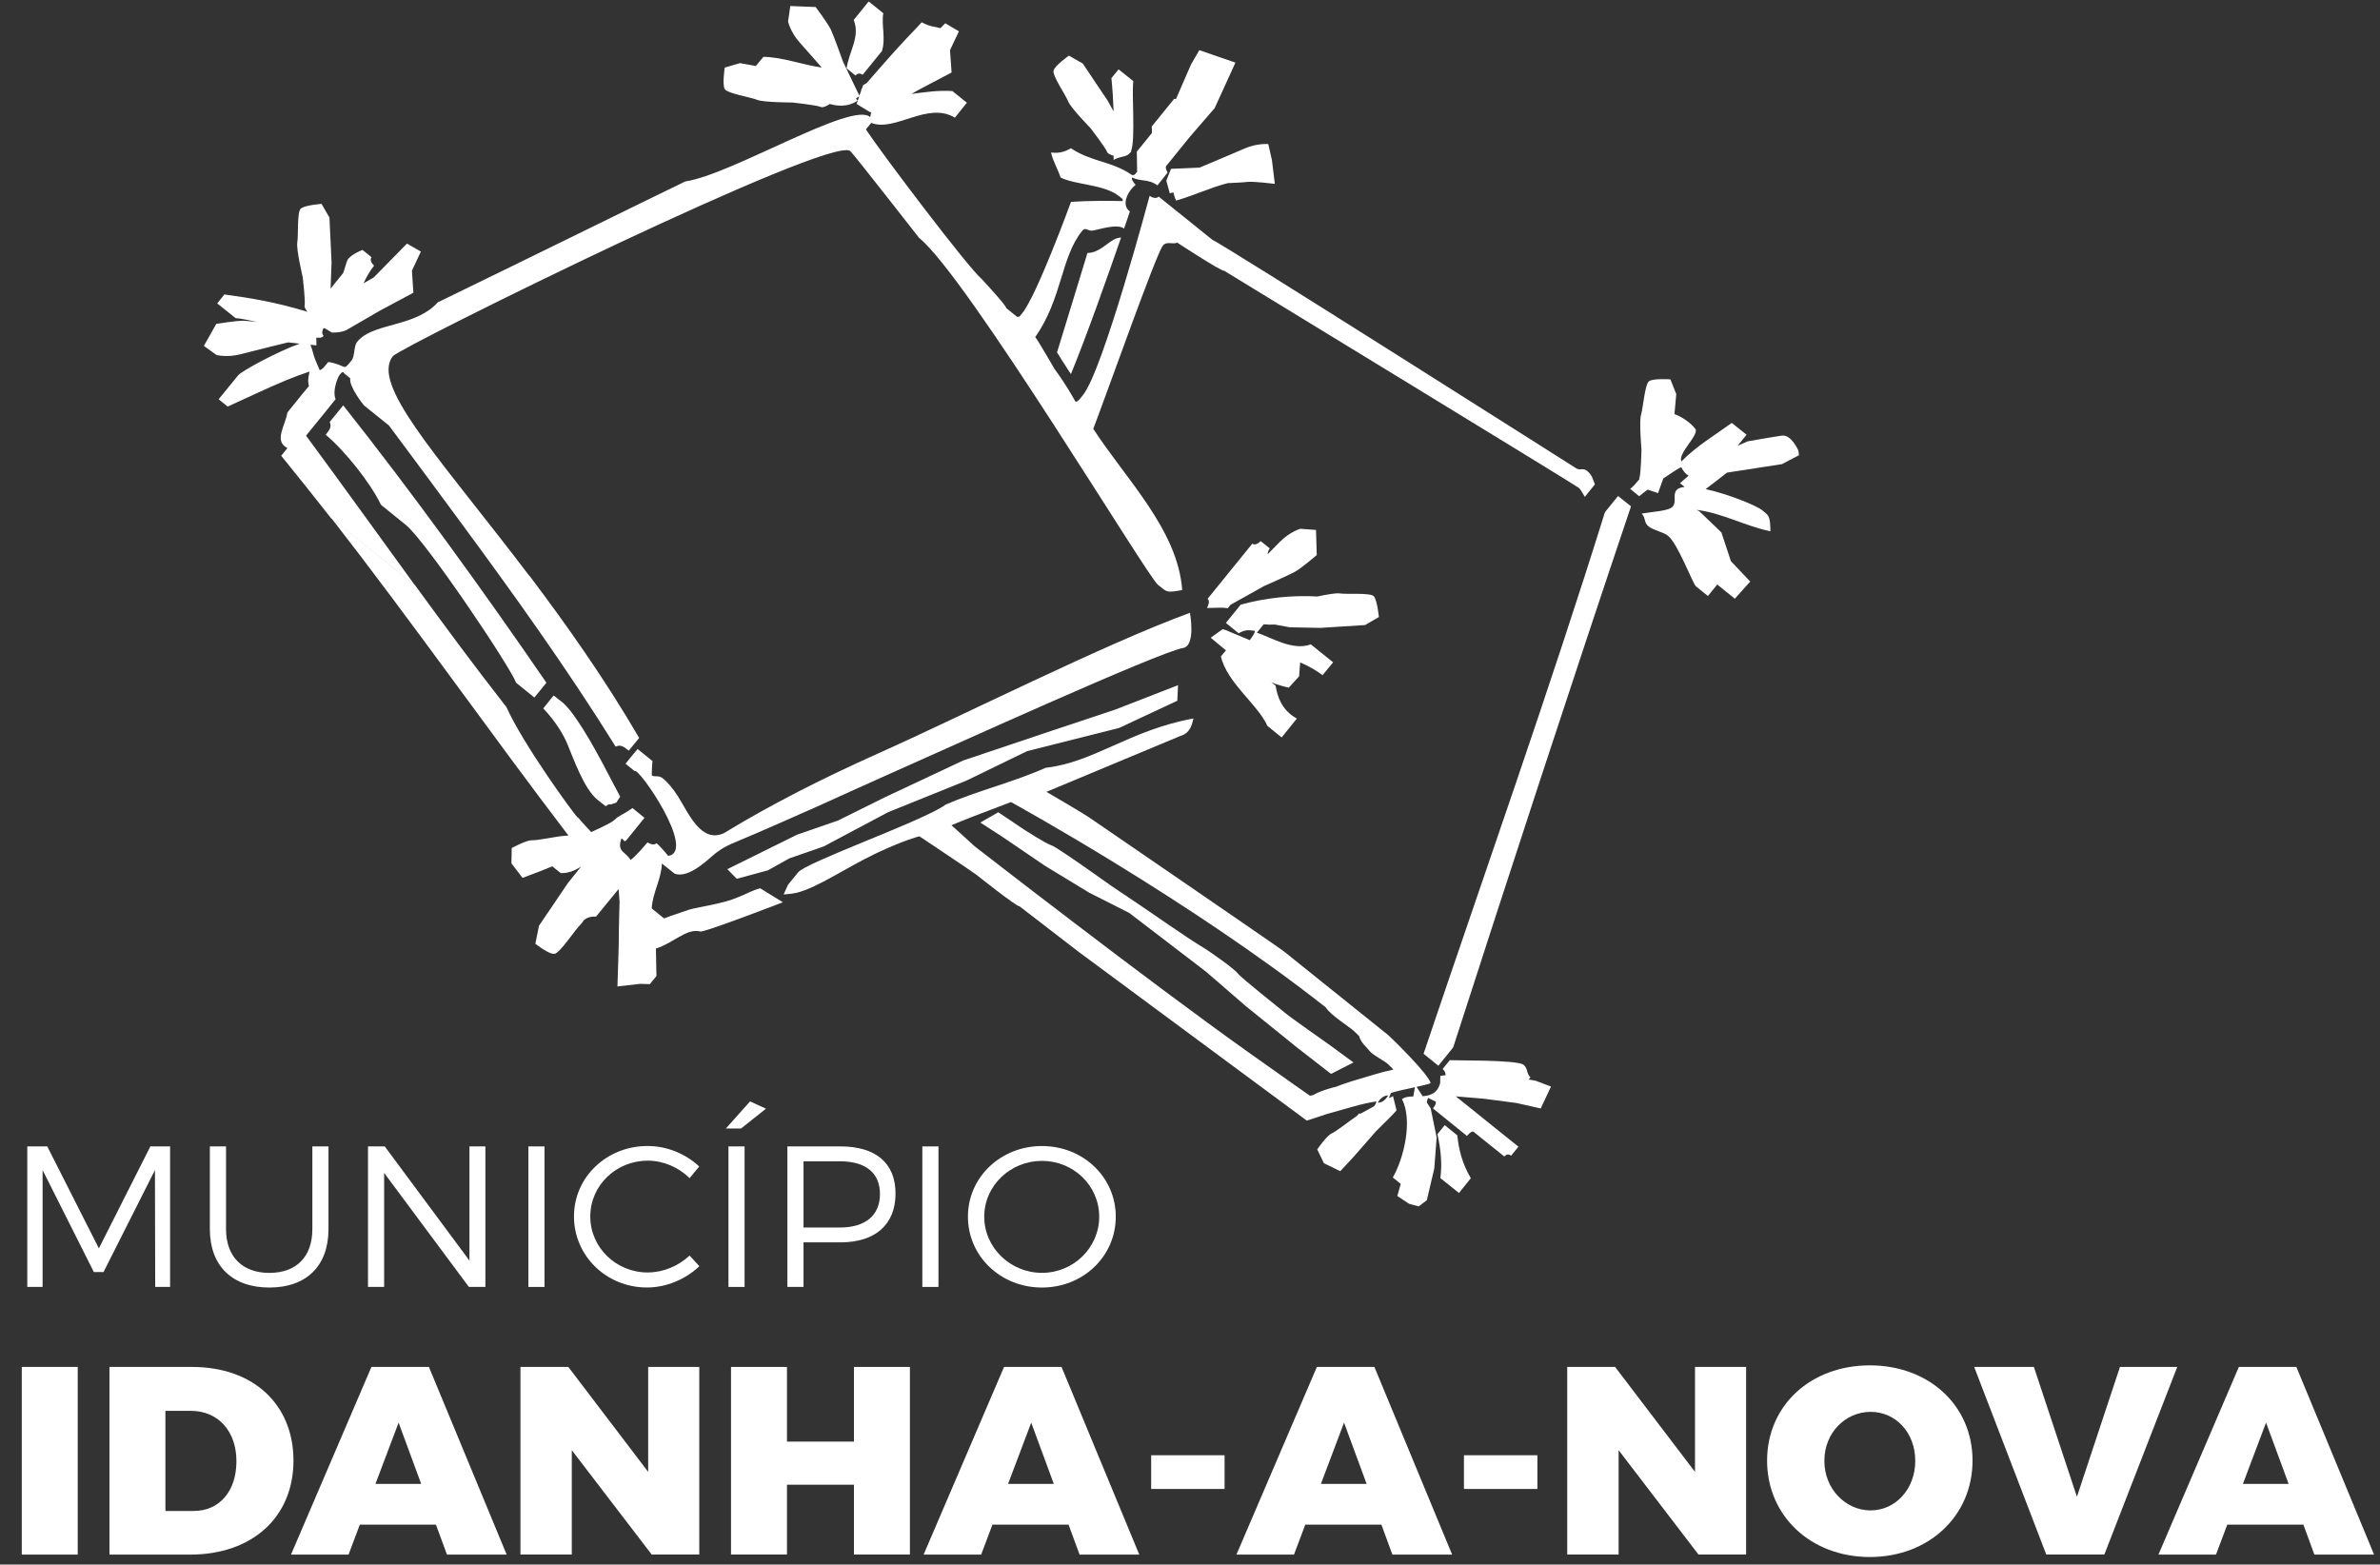 <svg width="108" height="71" viewBox="0 0 108 71" fill="none" xmlns="http://www.w3.org/2000/svg">
<rect x="0" y="0" width="108" height="71" fill="#333333" stroke="none"/>
<g clip-path="url(#clip0_1_249)">
<path d="M43.71 34.51L40.17 36.173L38.03 37.234L36.167 37.879L33.005 39.443L33.433 39.88L34.85 39.494L35.816 38.954L37.377 38.412L40.297 36.859L43.862 35.421L46.61 34.086L50.785 33.034L53.424 31.8L53.457 31.093L50.634 32.192L47.781 33.143L43.71 34.51Z" fill="white"/>
<path d="M27.118 36.299L27.48 36.582C27.491 36.582 27.501 36.578 27.512 36.576C27.587 36.507 27.652 36.486 27.716 36.507C27.788 36.482 27.878 36.452 27.966 36.424C28.027 36.319 28.096 36.229 28.145 36.156C27.841 35.618 26.965 33.803 26.183 32.67C25.942 32.312 25.703 32.016 25.499 31.855L25.124 31.562L24.999 31.714L24.653 32.147C25.165 32.693 25.553 33.28 25.768 33.816C26.009 34.382 26.498 35.809 27.12 36.299H27.118Z" fill="white"/>
<path d="M34.492 40.313C34.152 40.392 33.799 40.606 33.444 40.735C32.802 41.014 31.646 41.168 31.295 41.275C31.295 41.275 31.293 41.275 31.291 41.275C30.899 41.41 30.522 41.53 30.134 41.678L29.573 41.224C29.611 40.519 30.014 39.891 30.035 39.186L30.608 39.644C31.265 39.904 32.21 38.922 32.445 38.742C32.539 38.669 32.809 38.444 33.355 38.224C34.578 37.714 35.816 37.161 37.061 36.61C38.282 36.06 39.502 35.502 40.723 34.96C42.532 34.165 52.649 29.556 53.698 29.404C54.273 29.286 53.997 27.81 53.997 27.81C50.109 29.229 43.583 32.528 39.802 34.212C38.596 34.755 37.401 35.318 36.217 35.929C35.08 36.514 33.952 37.137 32.843 37.814C31.805 38.277 31.245 36.897 30.765 36.141C30.548 35.796 30.302 35.502 30.072 35.318C29.885 35.172 29.756 35.269 29.59 35.2C29.555 35.188 29.607 34.536 29.607 34.536L28.933 33.992L28.593 34.399L28.386 34.66L28.795 34.99C28.974 34.793 31.62 38.637 30.324 38.843C30.324 38.843 29.919 38.346 29.786 38.267C29.68 38.369 29.517 38.309 29.381 38.23C29.136 38.511 28.862 38.843 28.612 39.027C28.39 38.635 27.984 38.672 28.197 38.059C28.326 38.059 28.294 38.299 28.464 38.08L29.245 37.114L28.701 36.67C28.597 36.743 28.429 36.857 28.22 36.97C27.88 37.157 28.014 37.12 27.803 37.27C27.592 37.42 26.827 37.761 26.827 37.761L26.42 37.319C26.356 37.249 26.304 37.189 26.261 37.131L26.201 37.082C26.048 36.957 23.721 33.752 22.984 32.093C21.552 30.261 20.183 28.41 18.829 26.55L15.013 23.482C18.751 28.284 22.274 33.306 25.794 37.917C25.701 37.922 25.624 37.928 25.57 37.934C25.21 37.964 24.396 38.144 24.134 38.132C23.875 38.127 23.221 38.485 23.221 38.485L23.208 39.179L23.712 39.839L24.517 39.535L25.062 39.314L25.443 39.621C25.777 39.636 26.082 39.511 26.369 39.325L25.777 40.064L24.459 42.01L24.293 42.828C24.293 42.828 24.924 43.328 25.163 43.285C25.409 43.253 26.08 42.211 26.334 41.967C26.377 41.928 26.431 41.853 26.489 41.761C26.588 41.678 26.748 41.579 27.047 41.596C27.525 41.014 27.846 40.619 28.07 40.347L28.115 40.913C28.115 40.913 28.072 42.351 28.081 42.599C28.083 42.858 28.018 44.765 28.018 44.765L29.047 44.648L29.489 44.66L29.788 44.292L29.764 43.045C30.559 42.8 31.136 42.123 31.767 42.267C31.767 42.396 35.526 40.945 35.526 40.945L34.492 40.309V40.313Z" fill="white"/>
<path d="M58.312 45.965C58.107 45.787 56.309 44.371 56.178 44.182C56.049 44.002 55.009 43.242 54.486 42.931C53.954 42.612 51.887 41.183 51.887 41.183L50.404 40.184C50.404 40.184 47.966 38.438 47.727 38.369C47.48 38.301 46.459 37.639 46.459 37.639L45.299 36.861L44.485 37.328L45.464 37.96L47.411 39.286L49.424 40.51L51.241 41.429L52.651 42.507L54.731 44.099L56.527 45.654L58.904 47.574L60.4 48.734L61.419 48.215L60.34 47.424C60.34 47.424 58.519 46.145 58.312 45.963V45.965Z" fill="white"/>
<path d="M78.116 24.163L77.108 23.197L76.981 23.137C78.157 23.278 79.19 23.876 80.338 24.11C80.334 23.383 80.245 23.381 79.963 23.154C79.711 22.946 78.434 22.421 77.399 22.196C77.782 21.911 78.366 21.448 78.366 21.448L80.861 21.063L81.634 20.658L81.608 20.45C81.608 20.45 81.292 19.711 80.861 19.768C80.439 19.828 79.309 20.028 79.309 20.028L78.85 20.227L79.257 19.728L78.585 19.192C77.814 19.751 76.983 20.242 76.303 20.936C76.109 20.591 77.132 19.719 76.93 19.46C76.727 19.201 76.365 18.933 75.984 18.791L76.066 17.885L75.801 17.216C75.801 17.216 75.02 17.161 74.828 17.302C74.639 17.444 74.561 18.513 74.471 18.806C74.372 19.102 74.488 20.403 74.488 20.403C74.488 20.403 74.462 21.506 74.395 21.68C74.387 21.701 74.385 21.727 74.387 21.753C74.255 21.918 74.12 22.068 73.975 22.188L74.385 22.518C74.477 22.438 74.613 22.335 74.768 22.22L75.239 22.378L75.476 21.714C75.872 21.442 76.228 21.213 76.29 21.2C76.4 21.41 76.512 21.528 76.628 21.583L76.234 21.93C76.234 21.93 76.325 22.006 76.447 22.096C76.277 22.113 76.146 22.158 76.075 22.243C75.898 22.464 76.088 22.762 75.911 22.983C75.732 23.195 75.02 23.214 74.496 23.306C74.688 23.508 74.589 23.715 74.811 23.891C75.033 24.067 75.481 24.14 75.692 24.315C76.133 24.66 76.828 26.512 76.957 26.606L77.502 27.047L77.937 26.512L77.957 26.552L78.723 27.169L79.421 26.392L78.544 25.464L78.114 24.161L78.116 24.163Z" fill="white"/>
<path d="M69.366 48.995L69.45 48.89C69.252 48.712 69.349 48.498 69.135 48.32C68.838 48.087 65.96 48.132 65.79 48.11L65.464 48.509C65.576 48.614 65.604 48.71 65.594 48.798L65.361 48.819L65.35 49.184L65.344 49.179C65.217 49.619 64.896 49.721 64.558 49.747L64.282 49.323C64.541 49.265 64.775 49.209 64.918 49.162C64.892 48.813 63.165 47.122 62.995 46.974L58.249 43.165C58.028 42.989 49.544 37.178 49.544 37.178C49.323 37.002 47.484 35.935 47.484 35.935L53.558 33.4C54.083 33.257 54.115 32.713 54.156 32.605C51.265 33.133 49.639 34.598 47.45 34.843C45.949 35.509 44.291 35.905 42.907 36.516C42.868 36.542 42.829 36.569 42.777 36.606C42.108 37.013 40.54 37.652 39.106 38.241C37.679 38.83 36.387 39.37 36.217 39.589L35.761 40.148L35.558 40.591C35.687 40.583 35.995 40.557 36.161 40.512C37.123 40.268 38.424 39.359 39.729 38.738C41.055 38.108 41.722 37.952 41.722 37.952C41.722 37.952 44.097 39.537 44.319 39.706C44.319 39.706 46.132 41.151 46.267 41.131C46.267 41.131 48.707 43.013 48.937 43.188C48.937 43.188 59.19 50.774 59.298 50.853C59.434 50.819 60.032 50.611 60.166 50.568C60.984 50.343 61.808 50.075 62.452 49.983C62.452 50.064 62.424 50.114 62.347 50.206C62.116 50.33 61.892 50.452 61.742 50.538C61.716 50.538 61.692 50.538 61.664 50.534L61.58 50.636C61.259 50.851 60.652 51.337 60.428 51.436C60.196 51.541 59.774 52.162 59.774 52.162L60.077 52.788L60.818 53.15L61.406 52.518L62.437 51.341L63.141 50.643L63.26 50.514L63.372 50.386L63.212 49.743C63.212 49.743 63.141 49.782 63.029 49.839C63.051 49.767 63.079 49.687 63.12 49.599C63.32 49.529 63.785 49.432 64.207 49.338L64.134 49.758C63.925 49.762 63.738 49.782 63.621 49.882C64.117 50.846 63.703 52.576 63.202 53.435L63.563 53.726C63.479 54.026 63.408 54.275 63.408 54.275L63.94 54.628L64.375 54.748L64.747 54.465L65.085 53.028L65.193 51.622L64.922 50.3L64.743 50.026C64.76 49.957 64.778 49.889 64.799 49.822L65.156 49.996C65.167 50.131 65.107 50.176 65.025 50.3L66.567 51.549C66.681 51.438 66.707 51.371 66.849 51.346L68.263 52.483C68.375 52.37 68.448 52.368 68.573 52.445L68.905 52.038L66.063 49.754C66.532 49.794 67.32 49.859 67.32 49.859L68.81 50.054L69.915 50.302L70.382 49.308L69.678 49.042L69.366 48.989V48.995ZM62.525 50.039C62.603 49.889 62.784 49.702 62.99 49.711C62.913 49.859 62.734 50.056 62.525 50.039ZM62.993 48.601C62.909 48.588 61.892 48.905 61.675 48.967C61.643 48.976 61.408 49.047 61.326 49.072C60.975 49.184 60.766 49.259 60.626 49.319C60.57 49.319 59.845 49.524 59.604 49.689C59.552 49.7 59.502 49.713 59.444 49.726C59.444 49.726 58.454 49.036 56.678 47.772C52.092 44.519 44.291 38.453 44.222 38.401L43.176 37.448C43.677 37.236 44.532 36.904 45.876 36.398C45.876 36.398 53.969 40.834 60.155 45.712C60.377 46.068 61.251 46.61 61.427 46.779C61.498 46.85 61.582 46.929 61.673 47.015C61.75 47.319 62.019 47.523 62.157 47.703C62.297 47.883 62.844 48.149 63.005 48.309C63.096 48.397 63.173 48.474 63.232 48.534C63.232 48.534 63.137 48.56 62.988 48.599L62.993 48.601Z" fill="white"/>
<path d="M66.13 51.523L65.559 51.061L65.228 51.468C65.383 52.184 65.449 52.794 65.361 53.463L66.205 54.138L66.743 53.469C66.341 52.779 66.199 52.166 66.13 51.523Z" fill="white"/>
<path d="M17.287 22.907L18.419 23.825C19.313 24.544 23.113 30.184 23.421 30.985L24.248 31.654L24.795 30.983C21.907 26.771 18.665 22.297 15.575 18.395L14.962 19.149C15.069 19.398 14.934 19.52 14.779 19.73C15.633 20.437 16.816 21.918 17.287 22.907Z" fill="white"/>
<path d="M49.346 11.482C48.896 12.944 48.444 14.452 47.966 15.991C48.093 16.197 48.279 16.497 48.5 16.829C48.537 16.882 48.567 16.927 48.597 16.974C49.288 15.305 50.311 12.402 50.873 10.778C50.772 10.786 50.66 10.812 50.535 10.878C50.195 11.063 49.85 11.474 49.349 11.48L49.346 11.482Z" fill="white"/>
<path d="M53.138 7.662L52.925 8.196L53.082 8.77L53.248 8.733C53.276 8.866 53.312 8.993 53.373 9.102C54.217 8.856 54.936 8.508 55.711 8.311C56.057 8.296 56.439 8.277 56.589 8.256C56.904 8.221 57.849 8.346 57.849 8.346L57.718 7.264L57.552 6.539C57.552 6.539 57.054 6.488 56.467 6.743C55.885 7 54.436 7.604 54.436 7.604L53.138 7.662Z" fill="white"/>
<path d="M49.497 5.83C49.497 5.83 50.171 6.706 50.229 6.878C50.255 6.972 50.404 7.032 50.535 7.069C50.535 7.131 50.533 7.195 50.531 7.255C50.886 7.062 51.11 7.15 51.286 6.929C51.291 6.923 51.295 6.914 51.301 6.906L51.334 6.893L51.323 6.863C51.538 6.357 51.342 4.146 51.431 3.683L50.759 3.147L50.434 3.546C50.485 4.047 50.516 4.553 50.533 5.056L50.266 4.572L49.135 2.884L48.507 2.524C48.507 2.524 47.859 2.976 47.809 3.205C47.747 3.432 48.358 4.311 48.474 4.604C48.584 4.891 49.499 5.83 49.499 5.83H49.497Z" fill="white"/>
<path d="M38.818 3.424C38.93 3.321 39.01 3.308 39.145 3.394L40.021 2.316C40.204 1.735 39.985 1.12 40.084 0.602L39.419 0.066L38.74 0.906C39.044 1.667 38.536 2.303 38.417 3.102L38.818 3.424Z" fill="white"/>
<path d="M13.896 19.76L14.766 18.691L15.229 18.114C15.076 17.759 15.311 17.142 15.414 17.006C15.593 16.794 15.593 16.923 15.593 16.923L15.898 17.172C15.808 17.482 16.456 18.346 16.534 18.412L17.649 19.308C18.697 20.72 19.746 22.123 20.769 23.52C23.32 26.974 25.766 30.394 27.917 33.852C27.925 33.859 27.928 33.876 27.934 33.883C27.943 33.883 27.943 33.874 27.949 33.874C28.207 33.775 28.32 33.91 28.533 34.065L29.004 33.488C27.402 30.741 25.66 28.294 24.037 26.141L24.013 26.124C20.312 21.236 17.21 17.926 17.679 16.449C17.711 16.342 17.761 16.244 17.836 16.158C17.998 15.954 23.019 13.418 28.087 11.028C33.089 8.682 38.125 6.488 38.583 6.854C38.693 6.936 41.707 10.795 41.707 10.795C43.871 12.535 52.04 26.132 52.544 26.537C52.979 26.889 52.916 26.902 53.646 26.777C53.45 24.043 51.086 21.742 49.611 19.46C50.268 17.744 52.462 11.523 52.772 11.142C52.951 10.93 53.226 11.11 53.42 11.009C53.42 11.009 55.407 12.314 55.552 12.288C55.552 12.288 71.493 22.012 71.639 22.136C71.706 22.188 71.754 22.271 71.917 22.548L72.374 21.98C72.275 21.723 72.238 21.549 72.025 21.373C71.803 21.198 71.698 21.397 71.476 21.221C71.476 21.221 55.175 10.876 55.033 10.896L52.578 8.922C52.466 9.033 52.294 8.973 52.167 8.888C52.167 8.888 50.055 16.803 49.148 17.922C48.972 18.142 48.935 18.209 48.808 18.234C48.696 18.046 48.388 17.465 47.854 16.747C47.854 16.747 47.079 15.402 46.976 15.297C48.205 13.548 48.136 11.678 49.103 10.482C49.28 10.261 49.372 10.542 49.663 10.448C50.255 10.304 50.767 10.188 51.007 10.375C51.172 9.895 51.273 9.597 51.273 9.597C50.834 9.284 51.226 8.618 51.532 8.389C51.428 8.269 51.327 8.123 51.373 8.056C51.756 8.245 52.13 8.114 52.522 8.414L52.985 7.831C52.912 7.714 52.895 7.626 52.906 7.551C53.091 7.319 53.986 6.218 53.986 6.218L55.119 4.907L56.062 2.841L54.423 2.277L54.044 2.929L53.362 4.499C53.336 4.495 53.31 4.491 53.282 4.484L52.264 5.74C52.273 5.837 52.275 5.937 52.27 6.038L51.586 6.882L51.601 7.784H51.607C51.441 7.986 51.504 7.928 51.37 7.945C50.44 7.3 49.572 7.371 48.595 6.728C48.263 6.927 47.992 6.955 47.693 6.921C47.796 7.354 47.994 7.649 48.128 8.056C48.787 8.393 50.109 8.363 50.774 8.898C50.996 9.074 50.925 8.999 50.95 9.126C49.465 9.085 48.599 9.164 48.599 9.164C48.599 9.164 47.058 13.387 46.395 14.202C46.218 14.422 46.293 14.36 46.158 14.38L45.663 13.983C45.654 13.848 44.558 12.672 44.558 12.672C43.942 12.164 40.041 7.002 39.292 5.873L39.535 5.577C40.609 6.004 42.088 4.589 43.331 5.339L43.876 4.662L43.219 4.133C42.594 4.09 41.987 4.18 41.365 4.262C41.529 4.167 41.643 4.101 41.643 4.101L43.182 3.289L43.109 2.28L43.514 1.42L42.894 1.056L42.676 1.277C42.409 1.2 42.239 1.23 41.824 1.013C41.52 1.363 41.102 1.716 39.33 3.769L39.169 3.861L39.111 4.024C39.096 4.043 39.081 4.058 39.066 4.077C39.074 4.08 39.081 4.084 39.089 4.086L38.997 4.343L38.252 2.794C38.252 2.794 37.838 1.626 37.705 1.348C37.573 1.069 37.014 0.319 37.014 0.319L35.862 0.274L35.761 0.977C35.761 0.977 35.868 1.465 36.297 1.937C36.536 2.202 36.962 2.687 37.291 3.064C36.422 2.946 35.502 2.588 34.643 2.58L34.309 2.98L34.333 3L33.58 2.865L32.888 3.066C32.888 3.066 32.768 3.842 32.886 4.041C33.015 4.247 34.077 4.412 34.367 4.534C34.647 4.649 35.965 4.652 35.965 4.652C35.965 4.652 37.065 4.774 37.231 4.849C37.339 4.907 37.537 4.797 37.657 4.72C37.843 4.772 38.026 4.799 38.204 4.795L38.209 4.804L38.226 4.793C38.463 4.784 38.693 4.718 38.915 4.568C38.878 4.527 38.859 4.491 38.846 4.457H38.85L38.992 4.373L38.87 4.716L39.481 5.089C39.481 5.089 39.505 5.089 39.537 5.089C39.516 5.166 39.498 5.241 39.49 5.318C38.712 4.551 33.168 7.941 31.101 8.232C29.766 8.877 28.419 9.541 27.06 10.206C24.657 11.384 22.237 12.569 19.864 13.722C18.891 14.806 17.13 14.652 16.34 15.372C16.294 15.415 16.249 15.457 16.213 15.509C16.034 15.721 16.122 16.154 15.946 16.366C15.532 16.882 15.767 16.572 14.897 16.426C14.734 16.621 14.632 16.771 14.508 16.797C14.156 16.019 14.253 16.079 14.088 15.644L14.361 15.674L14.352 15.325C14.482 15.32 14.6 15.357 14.684 15.237C14.572 15.125 14.639 14.96 14.684 14.894C14.695 14.894 14.714 14.896 14.74 14.898L15.059 15.091C15.059 15.091 15.485 15.108 15.733 14.971C15.98 14.825 17.227 14.105 17.227 14.105L18.758 13.285L18.693 12.284L19.098 11.416L18.469 11.054L16.958 12.592L16.497 12.858C16.62 12.586 16.775 12.31 16.975 12.055C16.863 11.952 16.773 11.798 16.859 11.671L16.45 11.341C16.193 11.448 15.944 11.568 15.776 11.78C15.745 11.815 15.593 12.361 15.571 12.393L15.001 13.096L15.046 11.903L14.949 9.873L14.591 9.252C14.591 9.252 13.816 9.308 13.644 9.473C13.472 9.636 13.547 10.709 13.489 11.009C13.44 11.316 13.739 12.59 13.739 12.59C13.739 12.59 13.866 13.683 13.823 13.861C13.803 13.947 13.874 14.058 13.956 14.15C12.484 13.705 11.429 13.535 10.182 13.362L9.857 13.769L10.692 14.437C10.78 14.431 11.192 14.506 11.668 14.613C11.407 14.583 11.162 14.559 11.047 14.555C10.733 14.547 9.814 14.699 9.814 14.699L9.252 15.697L9.827 16.111C9.827 16.111 10.318 16.235 10.931 16.072C11.545 15.909 13.076 15.537 13.076 15.537L13.599 15.595C13.093 15.777 12.428 16.087 11.868 16.383C11.325 16.67 10.888 16.931 10.806 17.034L9.921 18.119L10.331 18.451C11.218 18.052 12.085 17.63 12.966 17.264C13.317 17.12 13.676 16.983 14.045 16.861C14.019 17.039 13.943 17.236 14.019 17.519L13.724 17.874L13.039 18.723C12.966 19.286 12.4 20.006 13.041 20.336L12.761 20.683C13.519 21.611 14.268 22.558 15.011 23.503L18.835 26.57C17.188 24.307 15.565 22.042 13.894 19.779L13.896 19.76Z" fill="white"/>
<path d="M7.043 58.402H7.719V52.025H6.823L4.487 56.651L2.144 52.025H1.238V58.402H1.933V53.098L4.259 57.727H4.698L7.032 53.098L7.043 58.402Z" fill="white"/>
<path d="M9.523 52.025V55.779C9.523 57.446 10.539 58.429 12.223 58.429C13.907 58.429 14.906 57.446 14.906 55.779V52.025H14.174V55.779C14.174 57.037 13.442 57.765 12.225 57.765C11.009 57.765 10.257 57.037 10.257 55.779V52.025H9.525H9.523Z" fill="white"/>
<path d="M17.431 53.227L21.277 58.402H22.026V52.025H21.303V57.208L17.459 52.025H16.699V58.402H17.431V53.227Z" fill="white"/>
<path d="M24.709 52.025H23.977V58.402H24.709V52.025Z" fill="white"/>
<path d="M29.396 57.746C27.949 57.746 26.786 56.608 26.786 55.205C26.786 53.801 27.949 52.672 29.396 52.672C30.1 52.672 30.796 52.972 31.291 53.465L31.73 52.936C31.116 52.361 30.266 52.006 29.387 52.006C27.529 52.006 26.046 53.418 26.046 55.203C26.046 56.987 27.51 58.427 29.359 58.427C30.246 58.427 31.108 58.054 31.738 57.461L31.291 56.979C30.787 57.452 30.1 57.744 29.396 57.744V57.746Z" fill="white"/>
<path d="M33.788 52.025H33.056V58.402H33.788V52.025Z" fill="white"/>
<path d="M34.759 50.313L34.036 49.983L32.938 51.213H33.625L34.759 50.313Z" fill="white"/>
<path d="M38.138 56.379C39.722 56.379 40.637 55.569 40.637 54.166C40.637 52.762 39.722 52.025 38.138 52.025H35.73V58.402H36.462V56.379H38.138ZM36.462 52.7H38.109C39.264 52.7 39.931 53.21 39.931 54.185C39.931 55.16 39.264 55.706 38.109 55.706H36.462V52.7Z" fill="white"/>
<path d="M42.586 52.025H41.854V58.402H42.586V52.025Z" fill="white"/>
<path d="M50.632 55.213C50.632 53.418 49.148 52.008 47.282 52.008C45.415 52.008 43.923 53.42 43.923 55.213C43.923 57.007 45.406 58.429 47.282 58.429C49.157 58.429 50.632 57.009 50.632 55.213ZM44.663 55.213C44.663 53.801 45.854 52.681 47.282 52.681C48.709 52.681 49.88 53.801 49.88 55.213C49.88 56.625 48.709 57.763 47.282 57.763C45.854 57.763 44.663 56.625 44.663 55.213Z" fill="white"/>
<path d="M3.527 62.033H0.988V70.549H3.527V62.033Z" fill="white"/>
<path d="M8.714 62.033H4.967V70.549H8.63C11.448 70.549 13.317 68.847 13.317 66.285C13.317 63.722 11.487 62.033 8.716 62.033H8.714ZM8.787 68.569H7.506V64.026H8.666C9.887 64.026 10.729 64.937 10.729 66.31C10.729 67.684 9.947 68.569 8.789 68.569H8.787Z" fill="white"/>
<path d="M16.854 62.033L13.205 70.549H15.816L16.329 69.188H19.782L20.282 70.549H22.991L19.464 62.033H16.852H16.854ZM17.037 67.341L18.088 64.56L19.113 67.341H17.037Z" fill="white"/>
<path d="M29.413 66.795L25.79 62.033H23.617V70.546H25.947V65.811L29.573 70.546H31.732V62.033H29.413V66.795Z" fill="white"/>
<path d="M38.751 65.421H35.711V62.033H33.172V70.546H35.711V67.377H38.751V70.546H41.29V62.033H38.751V65.421Z" fill="white"/>
<path d="M45.561 62.033L41.912 70.549H44.523L45.036 69.188H48.489L48.989 70.549H51.698L48.171 62.033H45.559H45.561ZM45.744 67.341L46.795 64.56L47.82 67.341H45.744Z" fill="white"/>
<path d="M55.569 66.04H52.238V67.57H55.569V66.04Z" fill="white"/>
<path d="M59.757 62.033L56.107 70.549H58.719L59.231 69.188H62.685L63.184 70.549H65.895L62.368 62.033H59.757ZM59.94 67.341L60.99 64.56L62.015 67.341H59.94Z" fill="white"/>
<path d="M69.764 66.04H66.431V67.57H69.764V66.04Z" fill="white"/>
<path d="M76.916 66.795L73.291 62.033H71.118V70.546H73.45V65.811L77.074 70.546H79.235V62.033H76.916V66.795Z" fill="white"/>
<path d="M84.849 61.961C82.164 61.961 80.187 63.782 80.187 66.285C80.187 68.787 82.164 70.658 84.849 70.658C87.533 70.658 89.51 68.787 89.51 66.285C89.51 63.782 87.533 61.961 84.849 61.961ZM84.885 68.543C83.763 68.543 82.786 67.583 82.786 66.295C82.786 65.008 83.751 64.071 84.885 64.071C86.02 64.071 86.911 65.008 86.911 66.295C86.911 67.583 86.007 68.543 84.885 68.543Z" fill="white"/>
<path d="M96.2 62.033L94.247 67.924L92.294 62.033H89.585L92.856 70.546H95.491L98.8 62.033H96.2Z" fill="white"/>
<path d="M104.207 62.033H101.595L97.946 70.549H100.557L101.07 69.188H104.523L105.023 70.549H107.731L104.205 62.033H104.207ZM101.778 67.341L102.829 64.56L103.854 67.341H101.778Z" fill="white"/>
<path d="M65.27 48.365L65.942 47.534C68.569 39.389 71.28 31.097 74.012 22.978L73.424 22.509L72.828 23.246C70.337 31.245 67.305 39.792 64.599 47.821L65.27 48.365Z" fill="white"/>
<path d="M55.711 27.602L55.836 27.448L57.356 26.597C57.356 26.597 58.493 26.1 58.762 25.946C59.042 25.798 59.752 25.189 59.752 25.189L59.718 24.049L59.007 23.996C59.007 23.996 58.527 24.133 58.077 24.59C57.939 24.731 57.737 24.937 57.524 25.151C57.524 25.063 57.567 24.967 57.619 24.887L57.209 24.557C57.097 24.66 56.951 24.761 56.826 24.673L54.798 27.174C54.91 27.279 54.841 27.442 54.772 27.591C55.14 27.591 55.435 27.551 55.713 27.604L55.711 27.602Z" fill="white"/>
<path d="M57.855 28.343L58.519 28.466L59.909 28.494L61.946 28.365L62.571 28.001C62.571 28.001 62.499 27.223 62.334 27.052C62.161 26.889 61.085 26.981 60.783 26.929C60.616 26.906 60.161 26.989 59.78 27.069C58.62 27.004 57.425 27.129 56.301 27.439L55.629 28.268L56.208 28.74C56.54 28.541 56.744 28.607 56.955 28.631C56.919 28.761 56.82 28.907 56.712 29.051L55.803 28.671L55.646 28.603L55.483 28.551L54.94 28.941C54.94 28.941 55.278 29.224 55.631 29.514L55.403 29.788C55.666 30.975 57.093 31.984 57.509 32.938L58.157 33.467L58.848 32.61C58.163 32.226 57.976 31.641 57.881 31.112L57.681 30.951C57.956 31.093 58.482 31.206 58.482 31.206L58.951 30.692L58.999 30.062C59.401 30.229 59.772 30.454 60.015 30.64L60.495 30.056L59.481 29.241C58.661 29.556 57.634 28.901 57.035 28.712L57.345 28.331C57.52 28.35 57.69 28.352 57.858 28.341L57.855 28.343Z" fill="white"/>
</g>
<defs>
<clipPath id="clip0_1_249">
<rect width="106.745" height="70.59" fill="white" transform="translate(0.988 0.066)"/>
</clipPath>
</defs>
</svg>
